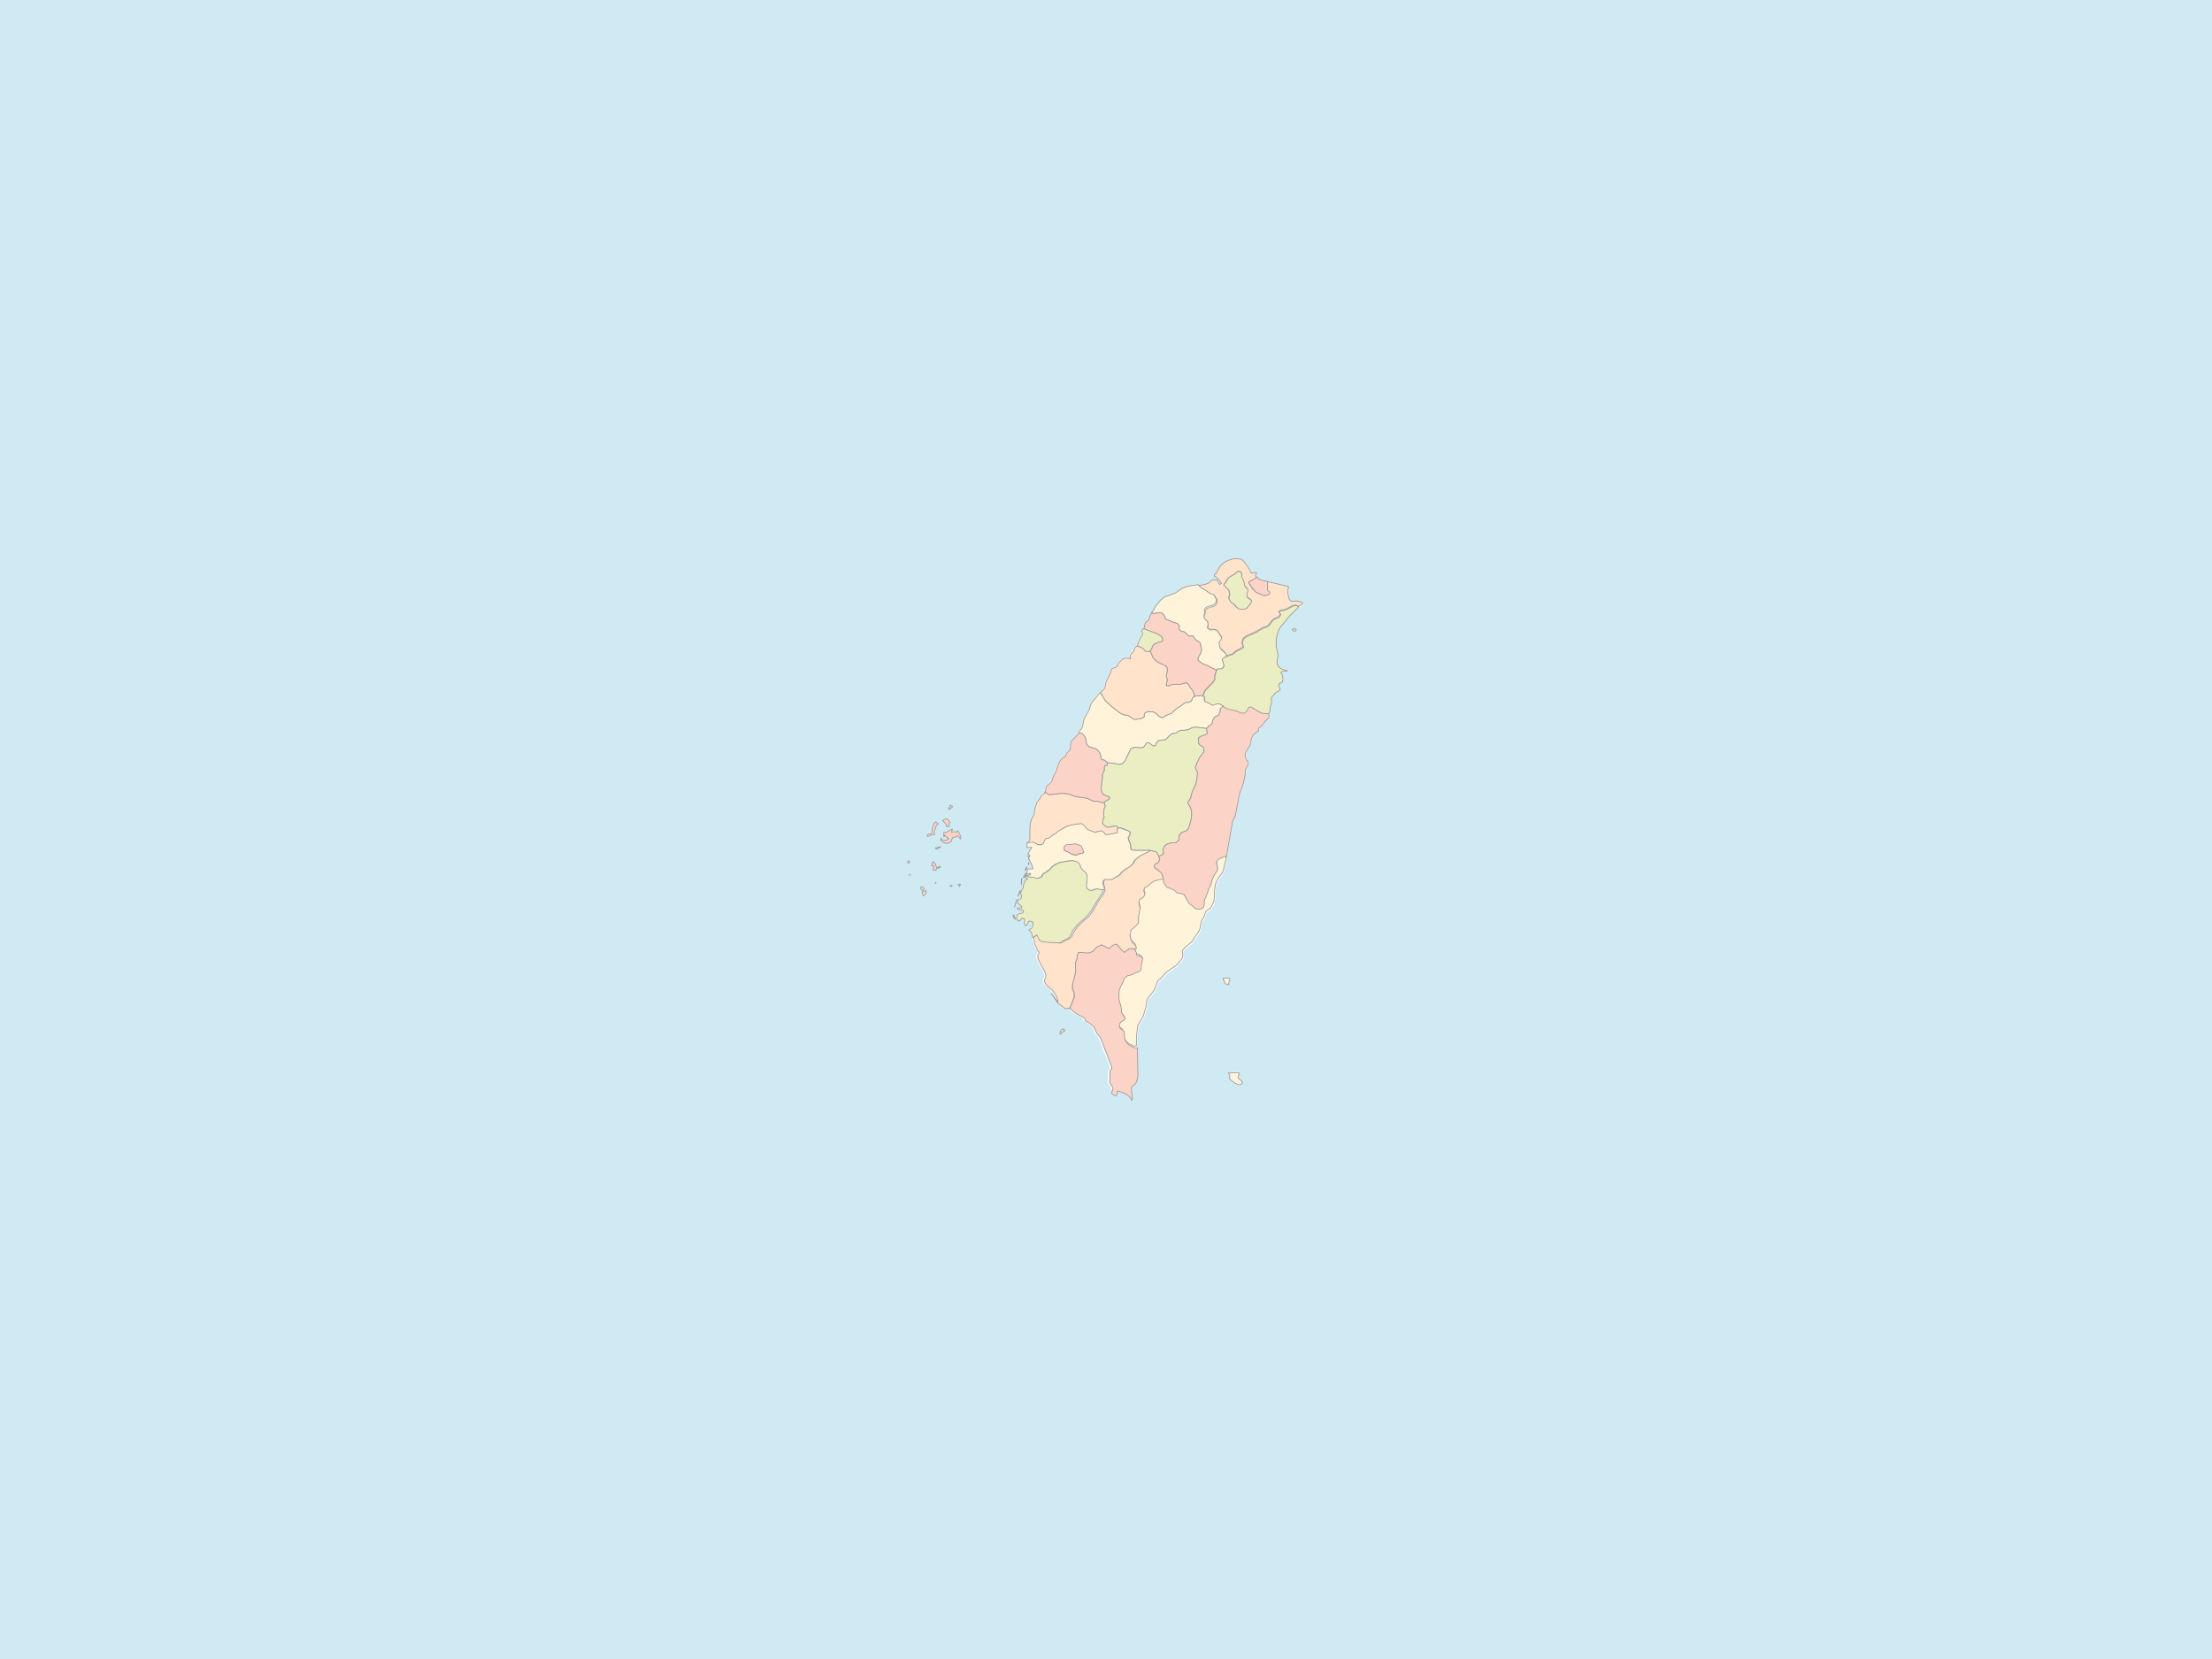 <?xml version="1.0" encoding="utf-8"?>
<!-- Generator: Adobe Illustrator 19.2.1, SVG Export Plug-In . SVG Version: 6.00 Build 0)  -->
<svg version="1.1" id="圖層_1" xmlns="http://www.w3.org/2000/svg" xmlns:xlink="http://www.w3.org/1999/xlink" x="0px" y="0px"
	 viewBox="0 0 720 540" style="enable-background:new 0 0 720 540;" xml:space="preserve">
<style type="text/css">
	.st0{fill:#CFEAF3;}
	.st1{fill:#F9F9F9;}
	.st2{fill:#FFE3CA;stroke:#999999;stroke-width:0.25;stroke-linecap:round;stroke-linejoin:round;}
	.st3{fill:#EBEDC3;stroke:#999999;stroke-width:0.25;stroke-linecap:round;stroke-linejoin:round;}
	.st4{fill:#FFF3DA;stroke:#999999;stroke-width:0.25;stroke-linecap:round;stroke-linejoin:round;}
	.st5{fill:#FCD4C7;stroke:#999999;stroke-width:0.25;stroke-linecap:round;stroke-linejoin:round;}
</style>
<g id="Sea">
	<rect class="st0" width="720" height="540"/>
</g>
<g>
	<g id="Land">
		<path class="st1" d="M311.6,270.2l-0.3,0.5h-0.4l-0.6-0.1l-0.7,0.2l0.1-0.2l0.2-0.8l-0.8,0.3l-1.3,0.8l-0.4-0.1h-0.3v0.7v0.7
			l0.2-0.1l0,0V272l0.1-0.2l0.3,0.4l0.3,0.3l0.4,0.2l0.4,0.2l-0.6,0.5l-0.8,0.2l-0.7-0.2l-0.5-0.6l-0.2,0.5l0.9,0.9l0.9,0.3l0.9-0.1
			l0.8-0.5l0.1-0.2l0.2-0.7l0.1-0.3l0.3-0.1l0.5-0.1l0.7-0.4l0.5,0.1l0.5,0.3l0.4,0.4l0.1-0.5l-0.2-0.7L311.6,270.2z M308.9,267
			l-0.6-0.5l-0.6-0.3l-1,0.7l0.8,0.8l0.4,0.5l0.2,0.6l0.2,0.3l0.4-0.1l0.3-0.4l-0.2-0.6l0.4-0.4L308.9,267z M304,268.3l-0.6,1.9v0.9
			l-0.1,0.4l-0.4,0.2h-0.5l-0.3,0.1l-0.2,0.2l-0.1,0.4h0.7l0.2-0.2l0.2-0.1l0.3-0.1h0.4l0.5-0.1l0.1-0.2l-0.1-0.4v-0.4l0.5-1.5
			l0.3-0.7l0.5-0.3l-0.8-0.7L304,268.3z M403.2,351l-0.2-0.5l0.1-0.5l0.2-0.4l0.1-0.2V349h-3.6l0.3,0.4l0.2,0.4v0.5l-0.2,0.5
			l0.7,0.7l1.2,0.9l1.3,0.5l1-0.3l0.1-0.5l-0.4-0.4L403.2,351z M400.1,319.3l0.1-0.7l-0.1-0.3l-0.2-0.1l-1.8,0.1l-0.1,0.1l0.3,0.8
			l0.5,0.9l0.5,0.2l0.1,0.1h0.2h0.3h0.1v-0.2l-0.1-0.3l0.1-0.3L400.1,319.3z M413.5,226.7l1.3-1.5l1.1-0.7l0.5-0.4l-0.1-0.5
			l-0.3-0.5l-0.1-0.5l0.1-0.4l1.1-0.6l0.2-1l-0.2-1.2l-0.5-0.9l0.3-0.2l0.5-0.2l0.6-0.1l0.6,0.1v-0.3l-1.4-0.3l-1.2-0.7l-0.6-1.1
			v-1.5l0.3-0.7v-0.7l-0.6-2.8v-1.3l0.1-1.4l0.3-1.4l0.4-1.2l0.5-0.9l3.4-4.1l1-0.9l3.8-1.9l-0.4-0.5l-0.7-0.3l-0.8-0.2l-0.7-0.1
			l-1.3,0.2l-0.4-0.2l-0.5-0.7l-0.4-1.6l-0.1-0.9l0.1-0.5l0.3-0.7l-0.6-0.4l-8.3-2l-0.7-0.3l-0.3-0.3l-0.1-0.2l-0.7-0.5l-0.2-0.2
			v-0.4l0.2-0.3l0.2-0.2v-0.2l-0.4-0.1l-0.6,0.1l-0.5,0.1l-0.2,0.1l-0.7-1.4l-1.8-2.6l-0.8-0.6l-2-0.2l-2,0.5l-1.7,0.9l-1.2,1.1
			l-0.6,1.1l-0.4,0.9l-0.1,0.2l-0.3,0.2l-0.3,0.3l-0.2,0.5l0.6,0.3l1.1,1.1l0.7,1l-0.6,0.3l-0.3-0.3l-0.2-0.5l-0.3-0.5l-0.6-0.2
			h-0.6l-0.4,0.1l-0.3,0.2l-1.1,0.9l-0.9,0.3l-2,0.4l-3.7,0.7l-1.6,0.6l-0.8,0.4l-0.7,0.6l-0.8,0.5l-3.3,1.1l-1.3,1.1l-1.3,1.5
			l-2.1,2.3l-0.4,0.6l-0.4,1.1l-0.1,0.5v0.2l-0.5,0.2l-0.5,0.4l-0.4,0.5l-0.2,0.5l-0.1,0.7l-0.3,0.4l0,0l-0.3,0.3l-0.3,0.5l0.2,0.4
			l0.1,0.3v0.3l-0.1,0.3l-0.4,0.5l-1,2.1l-0.3,1l-0.7,0.3l-0.2,0.3l-0.3,1l-0.7,0.7l-0.5,0.7l0.2,1l-1.3-0.2l-1,0.3l-0.8,0.6
			l-0.8,0.8l-0.2,0.4l-0.2,0.5l-0.3,0.4l-1.2,0.4l-0.3,0.5l-0.3,1.1l-1.1,1.9l-0.4,1l-0.2,1.2l-0.3,0.7l-1.3,1.5l-2.4,2.7l-0.6,1
			l-0.5,1.8l-1.7,2.9l-0.5,2.2l-0.4,1.2l-0.6,0.5l-0.1,0.6l-0.1,0.1l-2.1,2.4l-0.5,0.5l-0.2,0.5l-0.1,1.8l-0.2,0.6l-0.9,0.7
			l-0.2,0.5l-0.1,0.5l-0.3,0.3l-0.4,0.2l-0.5,0.3l-0.5,0.5l-0.5,0.9l-1.1,2.9l-0.7,1.4l-0.5,1.4l-0.4,0.5l-1.3,1.2l-0.2,0.5
			l-0.3,1.3l-0.3,0.6l-1,0.8l-0.1,0.3l-0.2,0.5l-1.1,1.5l-0.2,0.5l-0.4,1.6l-0.2,1.8l-0.8,1.4l-0.5,1.8l-0.1,2.2v3l-0.8,0.9v1.6
			l1.6-0.1l-0.7,1l-0.2,0.5l-0.3,0.4l-0.1,0.3l0.6,0.3v0.4l-0.4,0.7l0.8,1.5l0.7,1.9h-1h-0.7l-0.4,1v0.6h0.4l0.3,0.1l0.4-0.3
			l0.2,0.6l-0.3-0.1l-0.6,0.3H334l-0.3,0.7l0.7,0.5l-0.5,0.1l-0.3,0.3L333,288l-0.1,0.4l0.1,0.4l-0.4,0.5l-0.3,0.7l-0.2,0.5l0.2,0.6
			l0.1,0.7l-0.2,0.5l-0.5,0.2l-0.5,0.3l-0.1,0.7l0.5,0.6l0.8,0.7l0.1,0.5h-1.4v0.4l1.7,0.4l0.3,0.3l-0.2,0.5l-0.6,0.2l-0.7,0.1
			l-0.5,0.3l-0.2,0.4l-0.1,0.6l0.1,0.6l0.5,0.5l0.5-0.1l0.3-0.5l0.4-0.4l0.7,0.3l0.1,0.4l-0.1,1.3l0.2,0.4h0.6l0.3-0.5l0.2-0.6
			l0.2-0.3l1.2,0.2l0.2,1l-0.5,1.1l-0.9,0.6l0.7,0.7l0.3,0.7l0.2,1.1l0.4,2.5l0.1,0.4l0.5,0.9l0.1,0.4l0.2,0.2l0.2,0.2l0.1,0.2
			l-0.1,0.4l-0.3,0.7v0.5l0.2,0.8l0.8,1.9l0.9,1.4l0.5,1l0.3,1.1l-0.2,0.7l-0.4,0.8l0.3,0.9l0.6,0.8l1.6,1.5l1,1.1l0.3,0.6l0.4,0.7
			l0.3,1.3l-2.3-2.8l2.2,3.1l2.4,1.9h0.4l0.3-0.1h0.3l0.5,0.2l0.4,0.3l0.9,0.8l0.8,0.6l1.8,0.9l0.8,0.5l0.1,0.2l0.2,0.7l0.2,0.1
			l0.2,0.1l0.6,0.3l1.5,1.2l0.4,0.5l0.8,1.8l1,1.2l0.3,0.5l3.6,9.4l-0.1,0.5l-0.4,0.6l-0.1,0.6v2l-0.1,0.6v0.4l0.1,0.4l1,1.7
			l0.3,1.2v0.4l0.7,0.6l0.6,0.2l0.4-0.4l0.1-1.2l1.4,0.4l1.4,0.6l1.2,0.9l0.8,1.2l0.1-1.1l-0.3-1.7v-1.5l0.7-0.7l0.6-0.4l0.5-1.1
			l0.3-1.3l-0.2-9.4v-2.7l0.3-2.9l0.2-1l1.7-3l0.9-3l0.3-2.2l0.6-1.1l1.5-1.8l0.5-0.9l0.9-2.4l0.4-0.5l0.5-0.3l2-2.2l2.9-2l0.9-0.8
			l0.9-1.1l0.4-0.6l0.2-0.6v-0.5l-0.1-1.1l0.1-0.5l0.6-0.7l2.5-2.1l0.2-0.5l1.9-2.7l0.4-1.1l0.5-2.4l0.9-1.5l0.3-1.1l0.2-0.4
			l0.4-0.4l0.9-0.6l0.4-0.4l0.9-1.8l0.2-1.8v-1.8l0.3-2.1l0.4-1.1l0.5-0.9l1.3-1.7l0.4-0.9l0.8-4.8l2-11.7l0.9-1.8l1.5-7.3l1.2-3.1
			l0.6-3l0.1-1.2l0.1-0.6l0.7-1l0.2-0.7v-0.6l-0.2-0.2l-0.2-0.2l-0.3-0.4l-0.3-1v-0.9l0.3-0.8l1.3-2l0.5-2.2l0.5-1.1l0.5-0.4
			l1.2-0.9l0.2-0.3l-0.1-0.4l0.3-0.4l0.8-0.7l1.1-1.6l1.1-1l0.3-0.4v-0.2l-0.1-0.3l-0.6-0.1l-0.1-0.1l0,0l-0.2-0.3l0.1-0.2l0.2-0.2
			l0.1-0.3l0.1-1.2l0.1-0.6l0.2-0.4l0.2-0.5l-0.1-1.3V226.7z"/>
	</g>
	<g id="Taiwan_-_Counties">
		<polygon id="Yunlin_County" class="st2" points="363.4,268.8 361.9,269 360.6,269.3 359.6,268.8 358.9,268 359,267 359.4,266 
			359.2,264.7 359.4,263.3 359.8,262.5 359.4,261.2 359.2,261.3 357,260.8 356,260.8 353.8,259.8 350.2,259.3 348.1,258.5 
			346.9,258.3 345.5,258.2 341.5,258.7 340.1,257.8 340.1,257.8 340,258.2 338.9,259 338.8,259.2 338.6,259.7 337.5,261.2 
			337.3,261.8 336.8,263.3 336.6,265.2 335.8,266.5 335.3,268.3 335.2,270.5 335.2,273.5 334.4,274.5 334.6,274.5 334.6,274.5 
			336.5,274.3 338,275 339.1,275 339.8,274.5 340.1,273.7 340.5,273 341.5,273 342.8,271.8 343.6,271.5 344.3,270.8 347.2,269 
			348.5,268.8 350.8,268.3 352.1,268.3 353,269 353.9,270.2 356.2,271 356.9,270.8 358.4,270.5 359.3,271 359.7,271.8 360.9,271.7 
			363,271.3 363.7,271 363.7,270.3 363.8,269.5 363.9,269.5 		"/>
		<path id="Yilan_County" class="st3" d="M422.7,197.6l-0.1-0.2l-0.6-0.3l-1.1,0.2l-1.5,0.8l-0.7,0.4l-2,0.4l-0.3,0.5l0.5,0.6
			l-0.3,0.7l-0.8,0.5l-0.6,0.2l-0.7,0.4l-0.6,0.7l-0.6,0.9l-0.9,0.7l-1.1,0.3l-2.5,1.5l-2.4,1l-0.7,0.4l-0.9,0.7l-0.3,0.9v0.8
			l0.2,0.6l0.1,0.4l-0.7,0.5l-1.2,0.6l-0.9,0.6l-0.7,0.6l-0.9,0.3l-1,0.3l-0.6,0.2l-1,0.7l0.6,2.3l-0.4,0.7l-0.6,0.2l-0.6-0.1
			l-0.7,0.3l-0.1,0.3l-0.4,1.2l-0.2,0.9l0.1,0.8l-0.7,1.1l-2.5,2.6l-0.8,1.9l0.7,0.2l-0.1,1l0.3,0.7l0.9,0.2l0.8,0.5l0.7,0.5
			l0.7-0.1l0.9-0.4h0.9l1.1,0.9l0.5,0.4l1.2,0.6l2.7,0.7l1.5,0.6h1.2l0.9-0.8l0.4-1.1l0.7-0.2l3.4,2l2,0.3h0.2l0,0l-0.2-0.3l0.1-0.2
			l0.2-0.2l0.1-0.3l0.1-1.2l0.1-0.6l0.2-0.4l0.2-0.5l-0.1-1.3v-0.6l1.3-1.5l1.1-0.7l0.5-0.4l-0.1-0.5l-0.3-0.5l-0.1-0.5l0.1-0.4
			l1.1-0.6l0.2-1l-0.2-1.2l-0.5-0.9l0.3-0.2l0.5-0.2l0.6-0.1l0.6,0.1v-0.3l-1.4-0.3l-1.2-0.7l-0.6-1.1v-1.5l0.3-0.7v-0.7l-0.6-2.8
			v-1.3l0.1-1.4l0.3-1.4l0.4-1.2l0.5-0.9l3.4-4.1l1-0.9L422.7,197.6L422.7,197.6z M421.7,204.7l-0.4-0.1l0,0l0,0l0,0l0,0l-0.5,0.3
			l-0.2-0.1l0.2,0.4l0,0l0.1,0.1l0.2,0.1h0.7l0.1-0.4l-0.1-0.1L421.7,204.7z"/>
		<path id="Taitung_County" class="st4" d="M404,351.7l-0.8-0.6l-0.2-0.5l0.1-0.5l0.2-0.4l0.1-0.2v-0.3h-3.6l0.3,0.4l0.2,0.4v0.5
			l-0.2,0.5l0.7,0.7l1.2,0.9l1.3,0.5l1-0.3l0.1-0.5L404,351.7z M400,320.5v-0.2l-0.1-0.3l0.1-0.3l0.2-0.3l0.1-0.7l-0.1-0.3l-0.2-0.1
			l-1.8,0.1l-0.1,0.1l0.3,0.8l0.5,0.9l0.5,0.2l0.1,0.1h0.2H400L400,320.5z M399.2,278.8l-0.6-0.2l-2,0.9l-0.7,1l0.3,1.2l0.1,1.2
			l-0.7,1.2L395,285l-0.5,1.2l-0.4,1.5l-0.7,1.4l-0.9,2.4l-0.6,1.1v1.2l-0.2,1.1l-1.2,0.7l-1.5-0.2l-2.1-1.8l-1.7-2.9l-1-0.3
			l-1.1-0.2l-0.9-0.9l-1.1-0.5l-1.4-0.5l-0.9-1.5l-0.2-1.3l-2.8,0.7l-1.2,0.7l-0.7,0.7l-1.4,0.9l-0.2,1l0.4,1.1l-0.5,0.9l-1.3,0.7
			l-0.2,1.2l0.4,1.8l-0.6,2.4v2l-0.8,1.1l-1.6,1.3l-0.4,1.8l0.2,1.5l0.5,0.8l1.1,1.2l0.2,0.9l-0.7,0.1l0.6,1.2l0.1,0.9l1,0.2l1,0.7
			l-0.5,2.5v0.9l-0.4,0.9l-1.8,0.7l-0.9,0.5l-1.4,0.3l-1,0.8l-0.4,1.2l-0.7,1.2l-0.6,1.4l-0.1,2.7l0.2,1.2l0.4,1.1l0.2,1.3v1
			l0.5,0.9l0.8,1l-0.5,0.7l-1,0.6l-0.4,0.7l-0.1,0.8l0.5,0.7l0.6,0.3l0.6,0.8v1l0.1,1.1l0.6,1.1l0.8,0.9l1.9,0.9l0.8-0.1v-2.7
			l0.3-2.9l0.2-1l1.7-3l0.9-3l0.3-2.2l0.6-1.1l1.5-1.8l0.5-0.9l0.9-2.4l0.4-0.5l0.5-0.3l2-2.2l2.9-2l0.9-0.8l0.9-1.1l0.4-0.6
			l0.2-0.6v-0.5l-0.1-1.1l0.1-0.5l0.6-0.7l2.5-2.1l0.2-0.5l1.9-2.7l0.4-1.1l0.5-2.4l0.9-1.5l0.3-1.1l0.2-0.4l0.4-0.4l0.9-0.6
			l0.4-0.4l0.9-1.8l0.2-1.8V290l0.3-2.1l0.4-1.1l0.5-0.9l1.3-1.7l0.4-0.9L399.2,278.8z"/>
		<polygon id="Taoyuan_City" class="st4" points="399.4,213.7 398.9,212.7 397.3,211.2 397,210.2 396.9,209.2 397.5,208.4 
			397.7,207.6 396.2,205.3 395.3,204.9 393.9,205.1 393,204.4 393.2,203.2 393.1,202.3 392.1,201.4 391.9,200.4 392.1,199.4 
			392,198.3 392.7,197.6 395.1,196.8 395.7,196.3 395.9,195.4 395.8,194.8 394.9,193.3 394.1,192.9 393.3,192.8 392.8,192.3 
			391.9,191.8 390.8,191.1 390,190.3 386.3,190.9 384.7,191.6 383.9,192.1 383.2,192.6 382.4,193.1 379.1,194.3 377.8,195.3 
			376.5,196.8 374.9,199.4 375.5,199.7 378,199.4 378.8,200.1 379.5,201.6 380.4,201.9 381.2,202.2 382,202.6 383.2,202.9 
			383.9,203.7 383.7,204.7 384.3,205.4 385.5,205.7 386.2,206.3 386.8,206.9 387.5,207.1 388.2,206.9 388.8,207.7 389.3,208.4 
			390.1,208.8 390.7,209.3 390.8,210.2 391.1,211.6 390.7,212.9 389.9,214.2 390,214.9 390.9,215.7 392,216.3 393,216.6 
			393.8,217.1 395.1,217.7 396,218.2 396.1,217.8 396.8,217.7 397.4,217.7 398,217.4 398.4,216.7 397.8,214.6 398.8,213.8 		"/>
		<polygon id="Taipei" class="st3" points="406.9,195.1 406.1,194.6 406,193.6 406.3,192.4 406,191.6 405.3,190.9 404.9,189.1 
			404.6,188.4 404.3,187.9 404.2,187.3 404.3,186.6 403.9,186.3 403.2,185.9 402.5,186.3 402,186.8 400,187.9 399.4,188.8 
			399,189.6 398.6,189.9 398.4,190.6 399,191.3 400.1,192.3 400.3,193.4 400,194.8 400.7,196.1 401.8,196.8 402.5,197.6 
			403.1,198.3 404,198.4 405.1,198.4 405.8,198.1 407.2,196.3 407.6,195.6 		"/>
		<path id="Tainan" class="st3" d="M330.1,298l-0.2-0.2h-0.1l-0.1,0.2l0.3,0.8l0.4,0.4l0.1-0.2v-0.2l-0.4-0.4V298z M332.5,287.5
			l0.1-1.5h-0.1l-0.1,1.9l0,0L332.5,287.5z M332.1,290.2v-0.3H332l-0.7,1.8l0,0L332.1,290.2z M358.2,289.5l-0.7-0.2l-0.9,0.1l-1,0.4
			h-0.7l-0.8-0.6l-0.3-0.8l0.3-2.6l-0.2-1.4l-1.8-1.8l-0.3-0.9l-0.4-0.8l-0.7-0.4l-1.3-0.4l-1.5,0.1l-2.8,0.5l-1.4,0.6l-1.1,0.8
			l-0.8,0.9l-1.2,0.9l-1,0.6l-0.5,0.9l-1.1,0.5l-1.3-0.3l-1.6-0.2l-1-0.4l-0.3,0.7l0.7,0.5l-0.5,0.1l-0.3,0.3l-0.6,1.6l-0.1,0.4
			l0.1,0.4l-0.4,0.5l-0.3,0.7l-0.2,0.5l0.2,0.6l0.1,0.7l-0.2,0.5l-0.5,0.2l-0.5,0.3l-0.1,0.7l0.5,0.6l0.8,0.7l0.1,0.5h-1.4v0.4
			l1.7,0.4l0.3,0.3l-0.2,0.5l-0.6,0.2l-0.7,0.1l-0.5,0.3l-0.2,0.4l-0.1,0.6l0.1,0.6l0.5,0.5l0.5-0.1l0.3-0.5l0.4-0.4l0.7,0.3
			l0.1,0.4l-0.1,1.3l0.2,0.4h0.6l0.3-0.5l0.2-0.6l0.2-0.3l1.2,0.2l0.2,1l-0.5,1.1l-0.9,0.6l0.7,0.7l0.3,0.7l0.2,1.1l0,0l1.1-0.7v0.1
			l0.7,1.6l0.9,0.4l2.8,0.4l1.5-0.2l1.5,0.2l0.8-0.3l0.6-0.5l1.2-0.5l1.1-0.8l0.4-1l0.5-1l1-1.3l1.1-1.2l1.2-1l1.4-1.3l1.2-1.5
			l1.8-3.1l1.9-2.8l0.4-1.2L358.2,289.5z M331,292.8L331,292.8l-0.8,2.4l0,0l0.5-1.3v-0.2L331,292.8L331,292.8z"/>
		<polygon id="Taichung" class="st4" points="397,229.1 396.1,229.1 395.3,229.4 394.6,229.6 393.9,229.1 393.1,228.7 392.2,228.4 
			391.9,227.7 392,226.7 391.4,226.6 390.9,226.4 388.9,226.6 388.8,226.7 388.1,227.2 387.8,228.2 386.9,228.6 386,228.6 
			385.2,229.1 384.3,229.8 383.3,230.4 381.2,232.2 379.9,232.7 378.3,233.6 377.3,233.2 376.4,232.2 375.3,231.7 373.5,231.6 
			372.5,232.2 372.4,233.4 371.4,233.9 369.2,234.2 367.1,232.8 365.9,232.7 364.6,232.1 361.8,229.9 360.7,228.9 359.8,228.1 
			358.2,225.4 355.7,228.2 355.1,229.2 354.6,230.9 352.9,233.9 352.4,236.2 352,237.3 351.4,237.8 351.3,238.4 351.2,238.6 
			351.2,238.6 352.2,238.8 353,239.6 353.5,240.7 353.6,242.1 354.5,243.1 356.6,243.7 357.4,244.3 358,245.2 358.3,245.9 
			358.4,246.7 358.6,247.3 359.4,247.4 360.3,248.1 360.4,248.3 361.1,248.3 364.4,248.8 365.2,248.7 366.1,247.8 367.4,245.2 
			368.1,243.7 369.3,243.2 371.1,243.4 372.2,243.3 373.2,241.9 373.8,241.7 375.4,242.8 376.1,242.7 376.5,241.7 377.4,240.9 
			378.6,240.9 379.5,240.7 380.9,239.2 381.9,238.7 382.7,238.6 384.3,237.7 385.4,237.7 386.5,237.6 388.5,236.7 389.4,236.7 
			390.2,236.8 392.7,237.1 392.7,237.1 393.2,236.7 393.4,236.3 394,236.1 394.6,235.3 394.8,234.3 395.4,233.4 396.7,232.7 
			397.2,231.6 397.2,230.7 398.1,229.8 		"/>
		<path id="Pingtung_County" class="st5" d="M371,311.2l-1-0.2l-0.1-0.9l-0.6-1.2l0,0l-0.9-0.2h-0.8l-1.6,1.2l-1.1-1l-1.4-1.6
			l-1.3,0.3l-1.2,1.1l-2.4-1.2l-1.7,0.8l-1.2,1.3l-1.5,0.5l-3.2-0.2l-0.3,0.9l-0.2,1.3l-0.5,1.4l0.1,1.3v1.7l-1,3.9v1.3l0.5,1.4
			l0.1,1.5l-1.5,3.7h0.1l0.4,0.3l0.9,0.8l0.8,0.6l1.8,0.9l0.8,0.5l0.1,0.2l0.2,0.7l0.2,0.1l0.2,0.1l0.6,0.3l1.5,1.2l0.4,0.5l0.8,1.8
			l1,1.2l0.3,0.5l3.6,9.4l-0.1,0.5l-0.4,0.6l-0.1,0.6v2l-0.1,0.6v0.4l0.1,0.4l1,1.7l-0.4,1.3v0.4l0.7,0.6l0.6,0.2l0.4-0.4l0.1-1.2
			l1.4,0.4l1.4,0.6l1.2,0.9l0.8,1.2l0.1-1.1l-0.3-1.7v-1.5l0.7-0.7l0.6-0.4l0.5-1.1l0.3-1.3l-0.2-9.4l-0.8,0.1l-1.9-0.9l-0.8-0.9
			l-0.6-1.1L366,337v-1l-0.6-0.8l-0.6-0.3l-0.5-0.7l0.1-0.8l0.4-0.7l1-0.6l0.5-0.7l-0.8-1l-0.5-0.9v-1l-0.2-1.3l-0.4-1.1l-0.2-1.2
			l0.1-2.7l0.6-1.4l0.7-1.2l0.4-1.2l1-0.8l1.4-0.3l0.9-0.5l1.8-0.7l0.4-0.9v-0.9l0.5-2.5L371,311.2z M346.3,335.2V335l0,0l-0.1-0.1
			l-0.1,0.1h-0.4l-0.5,0.6l0,0l-0.2,0.5l0.1,0.6l0,0l0,0l0.5-0.5l0.3-0.2l0.1-0.1l0.5-0.3v-0.1l0.1-0.1L346.3,335.2z"/>
		<path id="Penghu" class="st5" d="M296.3,285L296.3,285L296.3,285L296.3,285L296.3,285L296.3,285L296.3,285L296.3,285z
			 M296.3,284.8L296.3,284.8l0.1-0.2l-0.1-0.1V284.8z M308.8,263l0.2,0.5l0,0v0.1l0.1-0.2l0.4-0.4l0.4-0.2l0.1-0.3l-0.5-0.3v-0.1
			l-0.1-0.1l-0.1,0.2l-0.2,0.4L308.8,263L308.8,263L308.8,263z M301,290l-0.7,0.2l-0.2,0.2l0.3,0.9l0.2,0.3l0.3-0.2l0.3-0.4l0.2-0.2
			l0.1-0.3V290L301,290z M303.6,271.8l0.5-0.1l0.1-0.2l-0.1-0.4v-0.4l0.5-1.5l0.3-0.7l0.5-0.3l-0.8-0.7l-0.6,0.6l-0.6,1.9v0.9
			l-0.1,0.4l-0.4,0.2h-0.5l-0.3,0.1l-0.2,0.2l-0.1,0.4h0.7l0.2-0.2l0.2-0.1l0.3-0.1H303.6z M307.9,268.3l0.2,0.6l0.2,0.3l0.4-0.1
			l0.3-0.4l-0.2-0.6l0.4-0.4l-0.2-0.5l-0.6-0.5l-0.6-0.3l-1,0.7l0.8,0.8L307.9,268.3z M295.7,284.7L295.7,284.7L295.7,284.7
			L295.7,284.7l0.1,0.1L295.7,284.7L295.7,284.7z M296,280.3l-0.2-0.1h-0.1h-0.1v0.1l0,0l-0.2,0.4l0.1,0.1l0,0l0.1,0.1l0.4-0.1
			l0.1-0.2L296,280.3L296,280.3z M300.8,289.3l-0.3-0.6l-0.6-0.1l-0.2,0.2v0.5l0.4,0.4l0.4,0.1L300.8,289.3z M304.4,287.5l0.3-0.1
			l-0.1-0.2L304.4,287.5z M311.8,287.8l-0.1,0.1h-0.1h0.1l0,0L311.8,287.8L311.8,287.8L311.8,287.8L311.8,287.8L311.8,287.8z
			 M312.3,272.7l0.4,0.4l0.1-0.5l-0.2-0.7l-0.9-1.6l-0.3,0.5H311l-0.6-0.1l-0.7,0.2l0.1-0.2l0.2-0.8l-0.8,0.3l-1.3,0.8l-0.4-0.1
			h-0.3v0.7v0.7l0.2-0.1l0,0V272l0.1-0.2l0.3,0.4l0.3,0.3l0.4,0.2l0.4,0.2l-0.6,0.5l-0.8,0.2l-0.7-0.2l-0.5-0.6l-0.2,0.5l0.9,0.9
			l0.9,0.3l0.9-0.1l0.8-0.5l0.1-0.2l0.2-0.7l0.1-0.3l0.3-0.1l0.5-0.1l0.7-0.4l0.5,0.1L312.3,272.7z M312.2,287.8L312.2,287.8
			L312.2,287.8L312.2,287.8l-0.1,0.3l0.1,0.2l0.1,0.3l0,0l0,0l0.1-0.3l0.2-0.3h-0.1l0.1-0.2H312.2z M309.9,288.2L309.9,288.2
			L309.9,288.2L309.9,288.2L309.9,288.2z M305.6,282l-0.1,0.1l-0.2,0.3l-0.1,0.2l0.1,0.1l0.5-0.3h0.1h0.2v-0.2l-0.3-0.2H305.6z
			 M304.7,282l-0.1-0.3v-0.4l-0.1-0.1h-0.1l-0.5-0.7l-0.3,0.1l-0.4,0.9l0.1,0.4l0.4-0.1l0.2-0.1v0.8l-0.3,0.6l0.3,0.1l0.6,0.1
			l0.3-0.1l-0.1-0.2v-0.2l0.2-0.2l0.1-0.3l-0.1-0.1L304.7,282z M309.9,288.3L309.9,288.3l-0.2-0.1h-0.1h-0.3v0.1h-0.1l0.2,0.2l0,0
			l0,0l0,0h0.1h0.1l0,0h0.2L309.9,288.3L309.9,288.3z M306.2,275.7l-0.5-0.1l-0.4,0.2l0,0h-0.1l-0.2,0.1l-0.1,0.1l-0.3-0.1l-0.1,0.1
			l0,0l0,0l0,0l0.1,0.3h0.2l0,0v0.1l0.4-0.2l0.2-0.1h0.1l0.1-0.1h0.1L306.2,275.7L306.2,275.7L306.2,275.7z"/>
		<path id="New_Taipei_City" class="st2" d="M423.3,195.9l-0.8-0.2l-0.7-0.1l-1.3,0.2l-0.4-0.2l-0.5-0.7l-0.4-1.6l-0.1-0.9l0.1-0.5
			l0.3-0.7l-0.6-0.4l-6.3-1.5l-0.1,2.2v0.6l0.7,0.7l-0.1,0.4l-0.5,0.3l-0.7,0.3l-0.9-0.1l-1.9-0.8l-0.5-0.4l-0.7-0.6l-0.5-0.6
			l-0.3-0.6l-0.5-0.7l-0.1-0.5l0.6-0.4l1.3-0.6l0.8-0.5l0,0l-0.4-0.3l-0.2-0.2v-0.4l0.2-0.3l0.2-0.2v-0.2l-0.4-0.1l-0.6,0.1
			l-0.5,0.1l-0.2,0.1l-0.7-1.4l-1.8-2.6l-0.8-0.6l-2-0.2l-2,0.5l-1.7,0.9l-1.2,1.1l-0.6,1.1l-0.4,0.9l-0.1,0.2l-0.3,0.2l-0.3,0.3
			l-0.2,0.5l0.6,0.3l1.1,1.1l0.7,1l-0.6,0.3l-0.3-0.3l-0.2-0.5l-0.3-0.5l-0.6-0.2H395l-0.4,0.1l-0.3,0.2l-1.1,0.9l-0.9,0.3l-2,0.4
			l0,0l0.8,0.8l1.1,0.6l0.9,0.6l0.6,0.5l0.7,0.2l0.8,0.4l0.9,1.4l0.1,0.7l-0.2,0.8l-0.6,0.6L393,198l-0.7,0.7v1.1l-0.4,0.7l0.2,0.9
			l1,0.9l0.2,0.9l-0.2,1.2l0.9,0.5l1.3-0.1l0.9,0.4l1.5,2.2l-0.3,0.9l-0.6,0.7l0.1,0.9l0.3,1l1.6,1.5l0.4,1l1-0.3l0.9-0.3l0.7-0.6
			l0.9-0.6l1.2-0.6l0.7-0.5l-0.1-0.4l-0.2-0.6v-0.8l0.3-0.9l0.9-0.7l0.7-0.4l2.4-1l2.5-1.5l1.1-0.3l0.9-0.7l0.6-0.9l0.6-0.7l0.7-0.4
			l0.6-0.2l0.8-0.5l0.3-0.7l-0.5-0.6l0.3-0.5l2-0.4l0.7-0.4l1.5-0.8l1.1-0.2l0.6,0.3l0.1,0.2l0,0l1.6-0.8l-0.4-0.5L423.3,195.9z
			 M407.2,196.3l-1.4,1.7l-0.8,0.3h-1.1l-0.9-0.2l-0.7-0.6l-0.7-0.8l-1-0.8l-0.7-1.2l0.3-1.4l-0.2-1.1l-1-1l-0.7-0.8l0.3-0.5
			l0.3-0.4l0.4-0.8l0.6-0.7l2-1.2l0.5-0.5l0.7-0.4l0.7,0.2l0.4,0.4l-0.1,0.7l0.1,0.6l0.3,0.6l0.3,0.6l0.4,1.8l0.7,0.6l0.3,0.8
			l-0.3,1.2v0.9l0.8,0.5l0.7,0.6L407.2,196.3z"/>
		<polygon id="Nantou_County" class="st3" points="392,239.3 393,238.8 392.9,238.2 392.7,237.1 390.2,236.8 389.4,236.7 
			388.5,236.7 386.5,237.6 385.4,237.7 384.3,237.7 382.7,238.6 381.9,238.7 380.9,239.2 379.5,240.7 378.6,240.9 377.4,240.9 
			376.5,241.7 376.1,242.7 375.4,242.8 373.8,241.7 373.2,241.9 372.2,243.3 371.1,243.4 369.3,243.2 368.1,243.7 367.4,245.2 
			366.1,247.8 365.2,248.7 364.4,248.8 361.1,248.3 360.4,248.3 360.4,249.1 359.6,249.2 359.4,249.8 359.5,250.6 359.1,251.3 
			358.8,252.3 358.8,253.3 358.6,254.6 358.4,257 358.8,258.2 359.4,258.8 360.1,259 361.2,259.5 361,260.2 360.3,260.5 
			359.8,260.8 359.4,261.2 359.8,262.5 359.4,263.3 359.2,264.7 359.4,266 359,267 358.9,268 359.6,268.8 360.6,269.3 361.9,269 
			363.4,268.8 363.9,269.5 365,269.5 366.2,270 366.9,270.3 367.9,270.8 367.8,271.8 367.3,272.7 367.5,273.5 368,274.8 
			368.1,275.8 368.2,276.5 369.6,276.8 374.3,276.8 374.4,276.8 375.2,277 376.3,277.3 377.1,278.5 377.2,278.8 378.3,278.2 
			378.8,277.7 378.5,276.5 378.8,276 379.1,275.3 380,274.7 381.4,274.3 382.7,274.3 383.7,273.5 383.9,271.8 384.6,271 386,270.5 
			386.8,269.8 387.1,269 387.7,266.7 387.9,265.2 387.8,263.8 387.5,262.8 387,262 386.6,261.3 387.6,259.7 387.7,259 388.1,257.7 
			388.8,256.2 389.4,254.6 389.7,252.7 389.8,251.3 389.4,250.6 389.1,249.9 389.5,248.6 390.4,246.7 391.9,244.7 391.9,244.1 
			391.7,243.2 390.7,242.6 390.2,242.1 390.1,240.2 390.8,239.7 		"/>
		<polygon id="Miaoli_County" class="st2" points="388.7,225.8 387.9,224.3 387.3,223.7 387,222.9 386.1,222.2 383.8,222.8 
			383,222.7 381.7,222.8 380.3,223.2 379.6,223.1 379.8,222.2 380,221.2 379.8,220.6 379.6,220.1 379.8,219.4 379.9,218.8 
			380,218.2 379.9,217.2 379.2,216.6 377,215.6 375.9,214.7 375.2,213.8 374.4,211.8 374.3,211.9 373.5,212.2 372.7,211.8 
			372.2,211.2 371.4,210.7 370.2,210.2 370.2,210.2 370.1,210.3 369.5,210.7 369.3,211.1 369,212.1 368.3,212.7 367.8,213.4 
			368,214.4 366.7,214.2 365.6,214.4 364.8,215.1 364.1,215.8 363.8,216.3 363.6,216.8 363.2,217.2 362,217.6 361.7,218.1 
			361.4,219.2 360.4,221.1 360,222.1 359.8,223.2 359.5,224.1 358.2,225.4 358.2,225.4 359.8,228.1 360.7,228.9 361.8,229.9 
			364.6,232.1 365.9,232.7 367.1,232.8 369.2,234.2 371.4,233.9 372.4,233.4 372.5,232.2 373.5,231.6 375.3,231.7 376.4,232.2 
			377.3,233.2 378.3,233.6 379.9,232.7 381.2,232.2 383.3,230.4 384.3,229.8 385.2,229.1 386,228.6 386.9,228.6 387.8,228.2 
			388.1,227.2 388.8,226.7 		"/>
		<polygon id="Keelung" class="st5" points="412.6,192.1 412.6,191.6 412.6,189.3 410.6,188.8 409.9,188.6 409.6,188.3 409.5,188.1 
			409.2,187.9 409.2,187.9 408.4,188.4 407.1,189.1 406.5,189.4 406.6,189.9 407.1,190.6 407.5,191.3 408,191.8 408.6,192.6 
			409.2,192.9 411.1,193.8 412,193.8 412.8,193.6 413.2,193.3 413.3,192.8 		"/>
		<polygon id="Kaohsiung" class="st2" points="378.6,285.5 378.1,284.2 376.9,283.2 375.9,282.5 375.7,281.8 376,281.3 377,280.8 
			377.5,279.8 377.2,278.8 377.1,278.5 376.3,277.3 375.2,277 374.4,276.8 371.1,278.5 369.6,279.8 368.9,281 368.1,281.8 
			366.7,282.7 365.3,283.8 364.5,284.8 362.2,286 361.2,286.2 359.9,286 359.3,286.8 359.2,287.7 359.5,288.5 359.7,289.7 
			359.7,289.7 359.3,290.8 357.4,293.5 355.6,296.7 354.4,298.3 353,299.5 351.9,300.5 350.7,301.7 349.8,303 349.2,304 348.8,305 
			347.7,305.8 346.5,306.2 345.8,306.7 345.1,307 343.5,306.8 342,306.8 339.2,306.5 338.3,306 337.6,304.5 337.6,304.3 336.5,305 
			336.8,307.5 337,307.8 337.5,308.8 337.6,309.3 337.8,309.5 338.1,309.7 338.2,309.8 338.1,310.3 337.8,311 337.8,311.5 
			338,312.3 338.9,314.2 339.7,315.5 340.2,316.5 340.5,317.7 340.3,318.3 339.9,319.3 340.2,320 340.8,320.8 342.5,322.3 
			343.4,323.5 343.7,324 343.7,324 344.1,324.8 344.4,326.2 342.1,323.3 344.3,326.5 346.7,328.3 347.1,328.3 347.4,328.2 
			347.7,328.2 348.1,328.3 349.6,324.7 349.6,323.2 349,321.8 349.1,320.5 350.1,316.5 350.1,314.8 350,313.5 350.5,312.2 
			350.7,310.8 351.1,310 354.3,310.2 355.7,309.7 356.9,308.3 358.6,307.5 361,308.8 362.2,307.7 363.5,307.3 364.9,309 366,310 
			367.5,308.8 368.3,308.8 369.2,308.8 369.2,308.8 369.9,308.8 369.7,307.8 368.6,306.8 368.1,305.8 367.8,304.5 368.2,302.7 
			369.8,301.3 370.6,300.3 370.6,298.3 371.1,295.8 370.7,294 370.9,292.8 372.2,292 372.7,291.2 372.3,290 372.5,289 373.9,288.2 
			374.6,287.5 375.8,286.7 378.6,286 		"/>
		<polygon id="Hualien_County" class="st5" points="413.2,233.1 413,232.7 412.9,232.4 412.7,232.3 412.7,232.3 412.6,232.3 
			410.5,232.1 407.2,230.1 406.5,230.2 406,231.2 405.2,232.1 404,232.1 402.5,231.4 399.7,230.8 398.5,230.2 398.1,229.8 
			397.2,230.7 397.2,231.6 396.7,232.7 395.4,233.4 394.8,234.3 394.6,235.3 394,236.1 393.4,236.3 393.2,236.7 392.7,237.1 
			392.7,237.1 392.9,238.2 393,238.8 392,239.3 390.8,239.7 390.1,240.2 390.2,242.1 390.7,242.6 391.7,243.2 391.9,244.1 
			391.9,244.7 390.4,246.7 389.5,248.6 389.1,249.9 389.4,250.6 389.8,251.3 389.7,252.7 389.4,254.6 388.8,256.2 388.1,257.7 
			387.7,259 387.6,259.7 386.6,261.3 387,262 387.5,262.8 387.8,263.8 387.9,265.2 387.7,266.7 387.1,269 386.8,269.8 386,270.5 
			384.6,271 383.9,271.8 383.7,273.5 382.7,274.3 381.4,274.3 380,274.7 379.1,275.3 378.8,276 378.5,276.5 378.8,277.7 
			378.3,278.2 377.2,278.8 377.5,279.8 377,280.8 376,281.3 375.7,281.8 375.9,282.5 376.9,283.2 378.1,284.2 378.6,285.5 
			378.6,286 378.8,287.3 379.8,288.8 381.2,289.3 382.3,289.8 383.2,290.7 384.3,290.8 385.4,291.2 387,294 389.2,295.8 390.7,296 
			391.8,295.3 392,294.2 392,293 392.6,291.8 393.4,289.5 394.1,288 394.5,286.5 395,285.3 395.6,284.3 396.3,283.2 396.2,281.8 
			395.9,280.7 396.6,279.7 398.5,278.8 399.2,278.8 399.2,278.8 401.2,267.3 402.1,265.5 403.5,258.2 404.7,255.1 405.3,252.2 
			405.3,250.9 405.5,250.3 406.1,249.2 406.3,248.7 406.3,248.1 406.2,247.7 405.9,247.6 405.7,247.2 405.3,246.2 405.3,245.3 
			405.6,244.6 406.9,242.6 407.4,240.3 407.9,239.2 408.4,238.8 409.6,237.9 409.8,237.7 409.6,237.2 409.9,236.9 410.7,236.2 
			411.9,234.7 412.9,233.7 413.2,233.2 		"/>
		<polygon id="Hsinchu_County" class="st5" points="396,218.2 395.1,217.7 393.8,217.1 393,216.6 392,216.3 390.9,215.7 390,214.9 
			389.9,214.2 390.7,212.9 391.1,211.6 390.8,210.2 390.7,209.3 390.1,208.8 389.3,208.4 388.8,207.7 388.2,206.9 387.5,207.1 
			386.8,206.9 386.2,206.3 385.5,205.7 384.3,205.4 383.7,204.7 383.9,203.7 383.2,202.9 382,202.6 381.2,202.2 380.4,201.9 
			379.5,201.6 378.8,200.1 378,199.4 375.5,199.7 374.9,199.4 374.9,199.4 374.5,200.1 374.1,201.2 374,201.7 374,201.8 
			373.6,202.1 373.1,202.4 372.7,202.9 372.6,203.4 372.5,204.2 372.2,204.6 372.2,204.6 373.7,205.2 376.4,206.2 377.4,206.7 
			378.1,207.3 378.5,208.1 378.3,208.7 377.8,208.9 376.9,209.1 375.8,209.6 375.2,210.2 374.8,211.3 374.4,211.8 375.2,213.8 
			375.9,214.7 377,215.6 379.2,216.6 379.9,217.2 380,218.2 379.9,218.8 379.8,219.4 379.6,220.1 379.8,220.6 380,221.2 
			379.8,222.2 379.6,223.1 380.3,223.2 381.7,222.8 383,222.7 383.8,222.8 386.1,222.2 387,222.9 387.3,223.7 387.9,224.3 
			388.7,225.8 388.8,226.7 388.9,226.6 390.9,226.4 391.4,226.6 392.2,224.7 394.7,222.1 395.4,221.1 395.3,220.2 395.5,219.3 		"/>
		<polygon id="Hsinchu" class="st3" points="378.1,207.3 377.4,206.7 376.4,206.2 373.7,205.2 372.2,204.6 372.2,204.6 371.9,204.9 
			371.6,205.4 371.8,205.8 371.9,206.2 371.9,206.6 371.8,206.8 371.4,207.3 370.4,209.4 370.2,210.2 370.2,210.2 371.4,210.7 
			372.2,211.2 372.7,211.8 373.5,212.2 374.3,211.9 374.4,211.8 374.8,211.3 375.2,210.2 375.8,209.6 376.9,209.1 377.8,208.9 
			378.3,208.7 378.5,208.1 		"/>
		<path id="Chiayi_County" class="st4" d="M334.2,282.5l0.1-0.3l-0.2,0.1l-0.4,0.7v0.3l0.2-0.2L334.2,282.5z M374.3,276.8h-4.7
			l-1.4-0.2l-0.2-0.7l-0.1-1.1l-0.5-1.2l-0.2-0.9l0.5-0.9l0.1-1l-0.9-0.5l-0.8-0.2l-1.2-0.5l-1-0.1h-0.1l-0.1,0.9v0.6l-0.7,0.2
			l-2.1,0.4l-1.1,0.1l-0.4-0.7l-0.9-0.6l-1.5,0.4l-0.7,0.1L354,270l-0.9-1.1l-1-0.8l-1.3,0.1l-2.3,0.4l-1.3,0.4l-3,1.7l-0.7,0.7
			l-0.8,0.4l-1.3,1l-1,0.2l-0.4,0.5l-0.3,0.9l-0.7,0.6h-1.1l-1.5-0.9l-1.9,0.2l0,0h-0.2v1.6l1.6-0.1l-0.7,1l-0.2,0.5l-0.3,0.4
			l-0.1,0.3l0.6,0.3v0.4l-0.4,0.7l0.8,1.5l0.7,1.9h-1h-0.7l-0.4,1v0.6h0.4l0.3,0.1l0.4-0.3l0.2,0.6l-0.3-0.1l-0.6,0.3h-0.7l1,0.4
			l1.6,0.2l1.3,0.3l1.1-0.5l0.5-0.9l1-0.6l1.2-0.9l0.8-0.9l1.1-0.8l1.4-0.6l2.8-0.5l1.5-0.1l1.3,0.4l0.7,0.4l0.4,0.8l0.3,0.9
			l1.8,1.8l0.2,1.4l-0.3,2.6l0.3,0.8l0.8,0.6h0.7l1-0.4l0.9-0.1l0.7,0.2l1.5,0.2l0,0l-0.2-1.2l-0.3-0.8v-0.9l0.7-0.6l1.2,0.1
			l1.1-0.1l2.2-1.3l0.8-1l1.5-1.1l1.4-0.8l0.8-0.9l0.7-1.2l1.5-1.2l3.4-1.7V276.8z M352.2,277.8l-0.8,0.1l-1.2,0.5l-1.3-0.3
			l-1.3-0.8l-1.1-0.4l-0.2-1l0.7-0.7l1.7-0.3l1.4-0.1l1,0.4l0.7,0.4l0.4,0.7l0.5,1.2L352.2,277.8z M334,284.3l-0.1-0.1l-0.2,0.3
			l-0.2,0.4l-0.4,0.6l0.1,0.2l0.3-0.2l0.3-0.6l0.3-0.3L334,284.3z M334.8,281.5L334.8,281.5l0.1-0.2v-0.5l-0.1-0.1V281.5z
			 M334.8,279.5l0.1,0.4v-0.1v0.1l0.1-0.3l0,0l0,0L334.8,279.5z M334.5,278.5L334.5,278.5l0.2,0.4l0.1-0.3l0,0l0,0L334.5,278.5z"/>
		<polygon id="Chiayi_City" class="st5" points="352.3,276.2 351.9,275.3 351.1,275 350.1,274.7 348.7,274.8 347,275 346.3,275.8 
			346.5,276.8 347.6,277.3 348.9,278 350.2,278.3 351.4,277.8 352.2,277.8 352.8,277.3 		"/>
		<polygon id="Changhua_County" class="st5" points="360.1,259 359.4,258.8 358.8,258.2 358.4,257 358.6,254.6 358.8,253.3 
			358.8,252.3 359.1,251.3 359.5,250.6 359.4,249.8 359.6,249.2 360.4,249.1 360.4,248.3 360.3,248.1 359.4,247.4 358.6,247.3 
			358.4,246.7 358.3,245.9 358,245.2 357.4,244.3 356.6,243.7 354.5,243.1 353.6,242.1 353.5,240.7 353,239.6 352.2,238.8 
			351.2,238.6 349.1,240.9 348.6,241.4 348.5,241.9 348.4,243.7 348.1,244.3 347.2,245.1 347,245.6 346.9,246.1 346.6,246.3 
			346.2,246.6 345.8,246.8 345.2,247.4 344.7,248.2 343.7,251.2 342.9,252.6 342.4,254.1 342.1,254.6 340.8,255.7 340.5,256.3 
			340.3,257.5 340.1,257.8 340.1,257.8 341.5,258.7 345.5,258.2 346.9,258.3 348.1,258.5 350.2,259.3 353.8,259.8 356,260.8 
			357,260.8 359.2,261.3 359.4,261.2 359.8,260.8 360.3,260.5 361,260.2 361.2,259.5 		"/>
	</g>
</g>
<g id="Lakes">
</g>
<g id="text">
</g>
<g id="copyright">
</g>
</svg>

